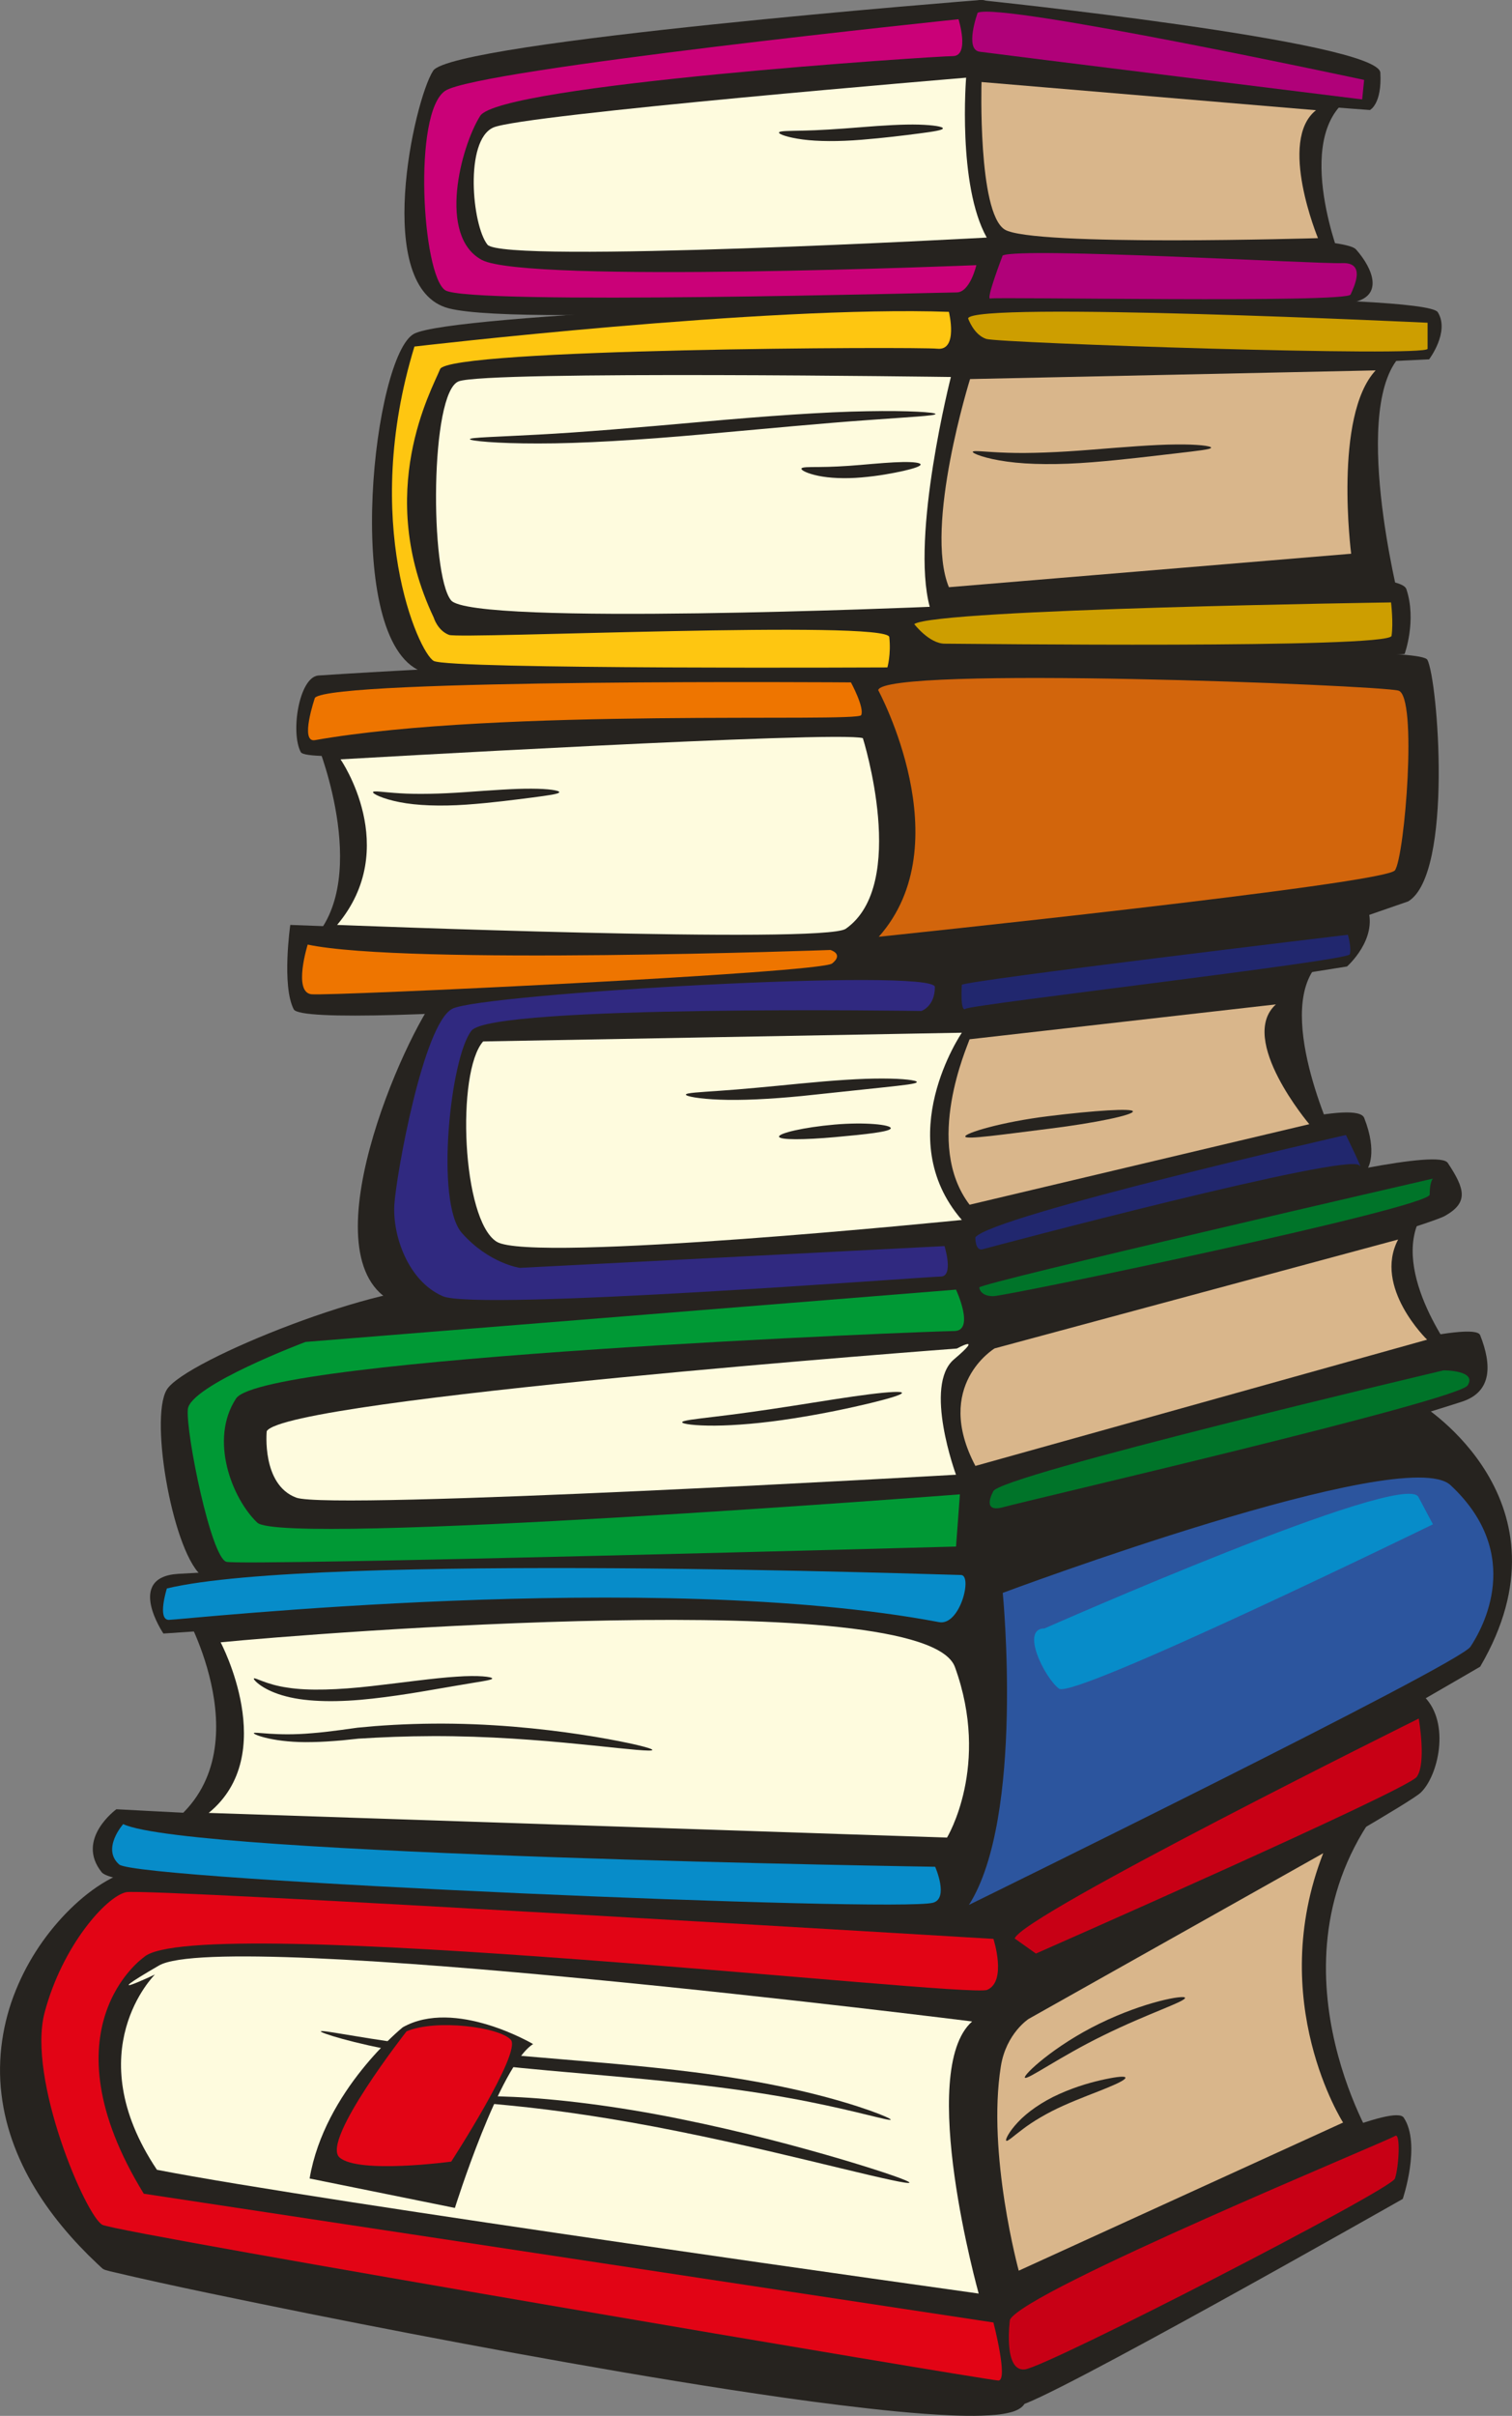 <svg width="278" height="444" viewBox="0 0 278 444" fill="none" xmlns="http://www.w3.org/2000/svg">
<rect x="0" y="0" width="278" height="444" fill="#808080" stroke="none"/>
<g clip-path="url(#clip0)">
<path d="M178.223 9.019C177.265 9.019 94.033 12.628 88.266 21.29C82.498 29.953 82.189 47.997 88.266 49.081C94.343 50.164 179.507 48.718 179.507 48.718L246.736 48.356C246.736 48.356 237.456 25.62 248.023 18.042C248.023 18.042 184.957 9.02 178.232 9.02L178.223 9.019Z" fill="#26231F"/>
<path d="M177.904 63.521C177.904 63.521 86.663 62.437 80.897 67.851C75.128 73.266 63.613 114.771 83.461 118.018C103.31 121.266 184.626 114.05 184.626 114.05L257.29 110.438C257.29 110.438 248.009 73.987 257.928 64.964L177.895 63.522L177.904 63.521Z" fill="#26231F"/>
<path d="M58.495 137.143C58.495 137.143 68.734 162.768 56.569 173.595C56.569 173.595 155.812 179.01 161.259 170.708C166.709 162.407 165.101 133.173 160.621 131.369C156.14 129.565 63.294 137.506 58.498 137.144L58.495 137.143Z" fill="#26231F"/>
<path d="M88.185 189.028C83.754 196.878 79.952 231.842 88.185 233.981C96.418 236.12 174.263 232.554 174.263 232.554L245.78 210.434C245.78 210.434 234.383 186.888 241.978 177.61C241.978 177.61 92.615 181.178 88.18 189.027L88.185 189.028Z" fill="#26231F"/>
<path d="M175.418 242.962C175.418 242.962 47.879 248.447 43.016 255.147C38.157 261.847 34.913 278.306 45.181 280.737C55.45 283.167 172.713 280.129 178.12 277.081C183.529 274.032 267.833 249.666 267.833 249.666C267.833 249.666 255.399 233.826 261.346 223.469C267.294 213.111 175.417 242.964 175.417 242.964L175.418 242.962Z" fill="#26231F"/>
<path d="M34.369 297.191C34.369 297.191 49.507 324.606 28.971 336.79C28.971 336.79 167.316 350.2 174.346 342.888C181.372 335.575 205.691 298.417 172.72 293.535C139.759 288.664 41.398 291.105 34.374 297.191L34.369 297.191Z" fill="#26231F"/>
<path d="M185.144 363.595C185.144 363.595 37.609 352.019 26.796 361.772C15.989 371.515 14.911 399.548 27.335 403.813C39.769 408.077 185.683 426.346 185.683 426.346L252.701 394.059C252.701 394.059 231.616 359.938 254.318 331.308L185.145 363.595H185.144Z" fill="#26231F"/>
<path d="M188.921 352.008C188.921 352.008 36.523 342.873 24.636 344.696C12.741 346.53 -19.212 380.797 19.397 416.076C20.505 417.088 184.545 451.355 187.663 440.838C189.828 433.525 192.163 423.299 187.303 421.465C182.433 419.643 28.418 400.147 28.418 400.147C28.418 400.147 10.586 367.241 32.739 362.371C51.909 358.153 181.354 372.732 185.674 368.469C189.995 364.194 192.161 350.795 188.917 352.01L188.921 352.008Z" fill="#26231F"/>
<path d="M188.921 352.008C188.921 352.008 189.071 351.862 189.44 351.884C189.839 351.884 190.298 352.424 190.448 353.201C190.787 354.753 190.628 357.127 189.939 360.074C189.59 361.536 189.101 363.168 188.343 364.855C187.963 365.699 187.514 366.554 186.955 367.386C186.666 367.803 186.357 368.208 185.997 368.579C185.828 368.804 185.499 368.984 185.269 369.051L184.521 369.242C182.535 369.591 180.429 369.614 178.164 369.647C175.899 369.681 173.494 369.625 170.949 369.546C150.572 368.905 121.184 366.452 84.85 364.146C75.769 363.595 66.249 363.044 56.331 362.706C51.371 362.549 46.312 362.436 41.173 362.56C38.618 362.639 36.014 362.74 33.499 363.179C31.014 363.64 28.529 364.574 26.563 366.284C24.567 367.96 23.27 370.514 22.791 373.337C22.292 376.183 22.482 379.209 23.001 382.179C23.52 385.149 24.368 388.097 25.416 390.988C25.935 392.428 26.503 393.856 27.112 395.274C27.422 395.983 27.741 396.68 28.07 397.378L28.569 398.413L28.948 399.167L63.276 403.52L138.31 413.228C151.313 414.972 164.545 416.727 177.977 418.696L183.016 419.472L185.551 419.911L186.848 420.159C187.247 420.226 187.876 420.429 188.325 420.71C189.303 421.261 190.071 422.274 190.491 423.331C190.9 424.388 191.089 425.468 191.149 426.515C191.279 428.618 191.049 430.621 190.73 432.567C190.401 434.524 189.952 436.437 189.453 438.316C189.203 439.261 188.934 440.194 188.664 441.128C188.575 441.488 188.275 441.994 188.026 442.219C187.756 442.489 187.497 442.658 187.247 442.793C186.748 443.063 186.279 443.221 185.82 443.344C183.974 443.817 182.218 443.896 180.452 443.963C178.695 444.019 176.939 443.986 175.193 443.918C168.197 443.625 161.312 442.861 154.486 442.028C147.661 441.195 140.895 440.206 134.189 439.182C120.777 437.112 107.595 434.817 94.662 432.466C81.73 430.103 69.047 427.662 56.642 425.176C44.229 422.656 32.104 420.226 20.269 417.436L19.71 417.279L19.411 417.2C19.271 417.155 19.072 417.088 18.922 416.986C18.583 416.705 18.533 416.638 18.363 416.48L17.924 416.075C17.345 415.524 16.767 414.973 16.198 414.41C15.07 413.274 13.962 412.115 12.905 410.912C10.779 408.493 8.803 405.939 7.067 403.194C3.584 397.738 1.04 391.472 0.271 384.879C-0.537 378.298 0.531 371.605 2.896 365.811C5.251 359.983 8.763 354.943 12.865 350.893C14.93 348.868 17.156 347.08 19.581 345.685C20.788 344.987 22.055 344.402 23.412 344.02C24.809 343.626 26.157 343.637 27.454 343.581C32.653 343.468 37.712 343.626 42.692 343.761C52.621 344.065 62.151 344.481 71.251 344.908C107.624 346.652 137.042 348.463 157.371 349.735C177.698 351.006 188.934 351.849 188.925 352.007C188.916 352.164 177.668 351.647 157.332 350.623C136.995 349.633 107.566 348.081 71.192 346.54C62.101 346.168 52.571 345.797 42.652 345.538C37.692 345.426 32.613 345.302 27.493 345.426C26.206 345.482 24.939 345.494 23.801 345.831C22.634 346.168 21.466 346.708 20.338 347.361C18.073 348.677 15.948 350.387 13.982 352.333C10.06 356.226 6.718 361.086 4.492 366.62C2.266 372.155 1.288 378.421 2.057 384.597C2.785 390.796 5.21 396.736 8.563 401.978C10.24 404.611 12.155 407.086 14.221 409.426C15.259 410.585 16.337 411.721 17.444 412.823C17.993 413.375 18.562 413.915 19.131 414.443L19.869 415.129C19.878 415.141 19.869 415.141 19.909 415.152L20.159 415.22L20.688 415.355C32.413 418.1 44.587 420.518 56.981 423.005C69.375 425.468 82.058 427.887 94.981 430.227C107.904 432.567 121.066 434.851 134.457 436.898C141.153 437.922 147.899 438.901 154.704 439.744C161.51 440.566 168.375 441.33 175.261 441.612C176.977 441.679 178.703 441.713 180.4 441.657C182.096 441.6 183.803 441.499 185.339 441.105C185.709 441.004 186.068 440.869 186.347 440.723C186.487 440.644 186.597 440.566 186.657 440.509C186.726 440.408 186.677 440.509 186.717 440.397C186.986 439.485 187.245 438.574 187.495 437.652C187.974 435.829 188.403 433.984 188.712 432.139C189.021 430.294 189.221 428.449 189.111 426.694C189.012 424.939 188.493 423.342 187.385 422.757C187.086 422.588 186.886 422.51 186.447 422.419L185.229 422.183L182.725 421.756L177.705 420.968C164.304 419 151.071 417.222 138.069 415.478L63.055 405.635L45.352 403.34L36.68 402.226L32.379 401.675L30.244 401.393L29.186 401.258L28.498 401.168L27.999 401.101C27.909 401.112 27.839 401.078 27.809 400.977L27.679 400.73L27.26 399.931L27.001 399.391L26.482 398.322C26.143 397.602 25.823 396.882 25.504 396.151C24.885 394.7 24.297 393.226 23.768 391.741C22.7 388.76 21.822 385.7 21.283 382.55C20.744 379.423 20.524 376.16 21.093 372.954C21.632 369.77 23.199 366.699 25.524 364.764C27.829 362.784 30.553 361.816 33.238 361.31C35.922 360.871 38.537 360.781 41.141 360.714C46.33 360.613 51.41 360.748 56.379 360.928C66.318 361.31 75.848 361.906 84.928 362.525C121.272 365.034 150.64 367.734 170.967 368.645C173.511 368.757 175.906 368.836 178.162 368.859C180.397 368.859 182.522 368.859 184.419 368.566C184.888 368.465 185.357 368.397 185.596 368.094C185.935 367.756 186.235 367.385 186.504 366.991C187.063 366.215 187.502 365.394 187.891 364.584C188.65 362.964 189.168 361.378 189.538 359.949C190.276 357.08 190.496 354.74 190.246 353.255C190.126 352.513 189.767 352.04 189.428 352.006C189.099 351.939 188.919 352.04 188.919 352.006L188.921 352.008Z" fill="#26231F"/>
<path d="M181.884 353.854C181.884 353.854 257.007 306.941 261.864 311.813C266.723 316.685 264.438 326.427 261.195 329.476C257.952 332.524 187.92 372.215 184.985 370.144C180.056 366.668 181.882 353.855 181.882 353.855L181.884 353.854Z" fill="#26231F"/>
<path d="M183.514 421.474C183.514 421.474 254.854 384.315 258.094 389.187C261.336 394.059 257.914 404.127 257.914 404.127C257.914 404.127 191.085 442.085 187.301 442.085C183.519 442.085 180.276 421.475 183.51 421.475L183.514 421.474Z" fill="#26231F"/>
<path d="M261.34 258.186C261.34 258.186 289.98 275.856 272.148 306.309C272.148 306.309 192.148 352.973 186.212 352.973C180.276 352.973 23.557 350.183 18.693 344.086C13.824 338 21.398 332.51 21.398 332.51C21.398 332.51 168.926 340.43 172.709 338C172.709 338 182.439 306.309 166.223 299.009C150.01 291.708 30.045 300.219 30.045 300.219C30.045 300.219 23.019 289.858 32.749 289.25C34.904 289.115 174.878 281.33 180.828 281.33C186.774 281.33 260.27 252.7 261.35 258.182L261.34 258.186Z" fill="#26231F"/>
<path d="M177.048 233.221C177.048 233.221 182.986 247.233 175.961 247.841C168.936 248.45 50.045 252.108 46.805 258.2C43.563 264.292 42.484 275.87 48.971 275.87C55.447 275.87 175.959 266.724 177.046 270.38C178.134 274.036 176.497 282.564 176.497 282.564C176.497 282.564 42.791 293.488 37.384 289.831C31.976 286.175 27.405 260.907 30.648 255.425C33.892 249.943 71.661 235.046 81.929 236.876C92.197 238.705 177.048 233.222 177.048 233.222L177.048 233.221Z" fill="#26231F"/>
<path d="M177.028 233.221C177.028 233.221 262.95 208.852 266.19 213.724C269.433 218.597 269.982 221.035 265.652 223.473C261.331 225.91 177.019 250.281 175.939 247.841C174.86 245.402 173.234 236.876 176.478 235.658L177.026 233.221L177.028 233.221Z" fill="#26231F"/>
<path d="M174.331 270.361C174.331 270.361 269.987 239.901 272.147 245.385C274.313 250.87 274.313 255.744 268.904 257.571C263.495 259.398 175.951 286.201 173.248 284.985C170.554 283.77 174.336 270.361 174.336 270.361H174.331Z" fill="#26231F"/>
<path d="M173.611 175.486C173.611 175.486 86.908 174.773 80.577 182.62C74.251 190.468 56.048 231.567 72.504 239.416C88.96 247.265 171.087 239.705 172.982 236.851C174.88 233.997 172.982 225.435 172.982 225.435C172.982 225.435 92.602 233.284 88.799 228.289C84.995 223.294 83.101 196.179 90.705 191.899C98.309 187.618 171.085 190.473 172.98 188.332C172.98 188.332 179.307 171.919 173.608 175.488L173.611 175.486Z" fill="#26231F"/>
<path d="M173.611 175.486C173.611 175.486 249.569 161.215 251.465 166.923C253.362 172.63 247.663 177.625 247.663 177.625C247.663 177.625 176.785 189.044 172.981 188.33C169.18 187.615 167.912 174.772 173.61 175.486H173.611Z" fill="#26231F"/>
<path d="M172.98 225.435C172.98 225.435 248.299 199.033 250.826 205.457C253.35 211.88 251.465 214.733 251.465 214.733C251.465 214.733 177.415 236.851 172.98 236.851C168.548 236.851 172.98 225.435 172.98 225.435H172.98Z" fill="#26231F"/>
<path d="M58.495 124.149C58.495 124.149 164.462 116.928 169.903 125.952C175.341 134.975 177.906 172.871 172.467 176.84C167.029 180.809 56.251 189.833 54.01 185.503C51.764 181.172 53.371 169.984 53.371 169.984C53.371 169.984 153.259 173.954 157.103 170.346C160.945 166.738 161.264 136.778 157.742 133.892C154.219 131.007 57.216 141.833 55.3 138.225C53.385 134.617 54.981 124.51 58.504 124.149L58.495 124.149Z" fill="#26231F"/>
<path d="M158.39 122.351C158.39 122.351 260.512 117.656 262.441 121.266C264.367 124.876 267.241 160.605 258.918 165.66L250.586 168.545C250.586 168.545 174.716 179.733 169.595 177.208C164.475 174.682 156.472 121.989 158.388 122.351L158.39 122.351Z" fill="#26231F"/>
<path d="M178.882 65.319C177.924 67.846 90.209 67.124 82.846 69.652C75.481 72.18 79.323 108.627 82.207 113.681C85.081 118.735 184.01 109.709 184.01 109.709C184.01 109.709 184.649 118.372 183.362 121.62C182.084 124.868 90.525 130.282 76.757 123.063C62.986 115.844 68.753 65.318 76.118 61.349C82.973 57.655 165.81 54.899 177.255 54.533L178.563 54.49L178.882 65.32L178.882 65.319Z" fill="#26231F"/>
<path d="M177.252 54.532C177.252 54.532 262.115 53.769 264.356 57.378C266.602 60.987 262.76 66.041 262.76 66.041C262.76 66.041 176.959 70.371 175.037 67.123C173.113 63.875 172.802 56.295 176.644 55.935L177.252 54.532L177.252 54.532Z" fill="#26231F"/>
<path d="M182.068 110.087C183.026 110.087 256.661 102.508 258.583 108.284C260.507 114.06 258.254 120.195 258.254 120.195C258.254 120.195 183.993 125.967 182.064 123.442C180.138 120.916 177.903 113.336 181.426 111.533L182.064 110.088L182.068 110.087Z" fill="#26231F"/>
<path d="M180.166 0.009C180.166 0.009 83.158 7.588 79.64 13.002C76.117 18.416 68.433 53.062 82.524 56.672C96.614 60.281 182.085 54.866 182.085 54.866L181.447 43.679C181.447 43.679 89.893 49.453 87.964 44.402C86.038 39.35 85.729 24.55 90.529 22.025C95.329 19.499 178.245 15.527 178.564 11.918C178.883 8.309 184.97 -0.353 180.17 0.009L180.166 0.009Z" fill="#26231F"/>
<path d="M180.166 0.009C180.166 0.009 253.468 7.588 253.794 13.364C254.115 19.14 251.878 20.221 251.878 20.221C251.878 20.221 177.285 14.806 176.328 11.918C175.36 9.031 177.286 0.368 180.169 0.009H180.166Z" fill="#26231F"/>
<path d="M178.563 44.75C182.115 43.413 246.11 42.223 249.311 45.831C252.515 49.439 254.431 54.492 248.673 55.577C242.915 56.662 177.605 57.019 176.647 55.938C175.679 54.855 175.679 45.831 178.563 44.75L178.563 44.75Z" fill="#26231F"/>
<path d="M28.487 362.884C28.487 362.884 14.217 376.902 28.856 398.771C58.324 404.542 179.944 421.518 179.944 421.518C179.944 421.518 168.488 380.579 178.737 371.513C178.737 371.513 41.295 354.222 29.225 361.23C17.15 368.239 28.486 362.884 28.486 362.884L28.487 362.884Z" fill="#FEFBDE"/>
<path d="M189.145 371.032C189.145 371.032 184.984 373.687 184.016 379.773C181.451 395.861 187.309 417.315 187.309 417.315L246.943 390.091C246.943 390.091 232.673 367.817 243.291 340.591L189.145 371.033L189.145 371.032Z" fill="#D9B68B"/>
<path d="M184.37 292.748C184.37 292.748 188.402 334.001 178.153 350.088C178.153 350.088 268.165 305.954 270.359 302.647C272.554 299.341 280.358 285.671 266.697 272.947C258.284 265.118 184.367 292.747 184.367 292.747L184.37 292.748Z" fill="#2C559E"/>
<path d="M30.681 291.935C30.681 291.935 28.855 297.706 31.05 297.706C33.246 297.706 120.335 288.222 172.649 298.122C176.531 298.853 178.866 289.459 176.671 289.459C174.475 289.459 58.118 285.331 30.677 291.934L30.681 291.935Z" fill="#078CC9"/>
<path d="M22.653 335.24C22.653 335.24 18.621 339.773 21.914 342.665C25.207 345.556 165.021 351.519 171.569 349.685C174.493 348.852 171.938 343.081 171.938 343.081C171.938 343.081 34.727 341.011 22.65 335.24L22.653 335.24Z" fill="#078CC9"/>
<path d="M40.564 301.833C40.564 301.833 51.541 322.454 38.368 333.187L174.119 337.721C174.119 337.721 182.163 324.525 175.577 306.378C170.088 291.236 57.024 300.191 40.559 301.833L40.564 301.833Z" fill="#FEFBDE"/>
<path d="M175.778 237.022C175.778 237.022 179.331 244.623 175.419 244.623C171.507 244.623 48.369 249.425 43.397 257.027C38.427 264.629 42.689 275.434 47.299 279.834C51.909 284.234 176.489 274.636 176.489 274.636L175.78 284.233C175.78 284.233 44.464 287.833 41.625 287.034C38.791 286.235 34.171 263.431 34.53 259.027C34.889 254.626 56.174 246.626 56.174 246.626L175.78 237.014L175.778 237.022Z" fill="#009935"/>
<path d="M180.057 236.612C180.057 236.612 180.127 238.215 182.612 238.215C185.096 238.215 262.863 221.946 262.863 219.545C262.863 217.144 263.462 216.608 263.462 216.608C263.462 216.608 180.059 235.812 180.059 236.612H180.057Z" fill="#007429"/>
<path d="M182.611 274.114C182.611 274.114 180.266 278.186 184.517 276.982C188.768 275.779 268.069 257.41 269.849 254.61C271.624 251.81 265.418 251.851 265.418 251.851C265.418 251.851 182.973 271.312 182.613 274.114L182.611 274.114Z" fill="#007429"/>
<path d="M49.041 263.033C49.041 263.033 48.063 272.843 54.459 275.239C60.846 277.635 175.77 271.031 175.77 271.031C175.77 271.031 169.732 254.621 175.411 249.82C181.089 245.019 175.93 247.84 175.93 247.84C175.93 247.84 52.588 257.027 49.036 263.033L49.041 263.033Z" fill="#FEFBDE"/>
<path d="M182.883 247.809C182.883 247.809 171.527 254.611 179.34 269.412L262.39 246.211C262.39 246.211 252.45 236.608 257.061 227.806L182.889 247.811L182.883 247.809Z" fill="#D9B68B"/>
<path d="M173.659 229.011C173.659 229.011 175.425 234.613 172.94 234.613C170.456 234.613 87.772 241.015 81.387 238.214C74.99 235.414 72.156 227.011 72.505 221.41C72.865 215.809 77.834 188.199 83.153 185.4C88.482 182.599 171.888 177.799 171.888 181.4C171.888 185 169.403 185.8 169.403 185.8C169.403 185.8 90.605 184.599 86.707 189.401C82.806 194.202 79.961 221.01 84.93 226.612C89.9 232.215 95.578 233.012 95.578 233.012L173.662 229.011L173.659 229.011Z" fill="#302980"/>
<path d="M179.33 227.397C179.33 227.397 179.26 229.986 180.687 229.588C182.114 229.189 248.194 211.635 249.949 214.193C250.847 215.498 247.464 208.593 247.464 208.593C247.464 208.593 182.521 223.397 179.33 227.397L179.33 227.397Z" fill="#21276E"/>
<path d="M176.844 180.995C176.844 180.995 176.485 186.197 177.553 185.397C178.621 184.598 247.826 176.594 248.172 175.394C248.532 174.195 247.823 171.794 247.823 171.794C247.823 171.794 177.55 180.195 176.844 180.995L176.844 180.995Z" fill="#21276E"/>
<path d="M178.271 191.003C177.911 192.204 169.748 210.208 178.271 221.41L240.729 206.606C240.729 206.606 227.497 190.992 234.591 184.591L178.27 191.002L178.271 191.003Z" fill="#D9B68B"/>
<path d="M176.845 189.8C176.845 189.8 163.712 209.005 176.845 224.208C176.845 224.208 97.701 232.21 91.316 228.208C84.919 224.208 83.861 197.001 88.831 191.399L176.846 189.798L176.845 189.8Z" fill="#FEFBDE"/>
<path d="M56.573 173.599C56.573 173.599 53.829 182.375 57.272 182.73C60.725 183.083 150.802 178.838 153.003 177.069C155.198 175.299 152.683 174.591 152.683 174.591C152.683 174.591 74.538 177.422 56.572 173.599L56.573 173.599Z" fill="#EE7500"/>
<path d="M62.612 139.557C62.612 139.557 73.908 155.831 61.983 169.984C61.983 169.984 151.458 173.538 155.506 170.693C167.122 162.555 158.649 135.664 158.649 135.664C154.259 134.25 62.613 139.557 62.613 139.557H62.612Z" fill="#FEFBDE"/>
<path d="M174.834 69.284C174.834 69.284 167.41 98.371 170.942 111.523C170.942 111.523 86.82 115.109 82.928 110.327C79.036 105.544 79.046 72.075 84.345 70.082C89.643 68.088 174.832 69.284 174.832 69.284L174.834 69.284Z" fill="#FEFBDE"/>
<path d="M178.359 69.667C178.359 69.667 169.877 96.763 174.467 107.918L248.428 101.767C248.428 101.767 245.155 76.439 252.929 68.072L178.356 69.666L178.359 69.667Z" fill="#D9B68B"/>
<path d="M176.233 3.537C176.233 3.537 178.359 10.311 175.176 10.311C171.992 10.311 91.875 15.56 88.282 21.305C84.689 27.049 80.448 43.385 88.581 47.766C96.714 52.148 179.516 48.733 179.516 48.733C179.516 48.733 178.359 53.743 175.884 53.743C173.409 53.743 86.103 56.134 81.865 53.345C77.625 50.556 75.858 20.671 81.865 16.684C87.873 12.697 176.237 3.535 176.237 3.535L176.233 3.537Z" fill="#CA0178"/>
<path d="M179.758 2.334C179.758 2.334 177.283 9.108 180.117 9.506C182.952 9.905 250.452 18.272 250.452 18.272L250.811 14.688C250.811 14.688 184.002 0.342 179.763 2.333L179.758 2.334Z" fill="#B00179"/>
<path d="M184.35 46.958C184.35 46.958 181.196 55.185 182.065 54.857C182.933 54.529 247.616 55.725 248.326 54.131C249.036 52.537 251.15 48.166 246.729 48.359C242.318 48.551 187.534 45.367 184.351 46.958L184.35 46.958Z" fill="#B00179"/>
<path d="M177.632 14.276C177.632 14.276 176.026 33.997 181.424 43.661C181.424 43.661 92.452 48.545 89.62 44.959C86.786 41.374 85.379 25.833 90.687 23.442C95.986 21.05 177.636 14.277 177.636 14.277L177.632 14.276Z" fill="#FEFBDE"/>
<path d="M180.465 15.076C180.465 15.076 179.756 38.983 184.706 42.172C189.655 45.36 242.325 43.766 242.325 43.766C242.325 43.766 234.901 25.834 241.965 20.256L180.464 15.075L180.465 15.076Z" fill="#D9B68B"/>
<path d="M163.776 389.557C163.686 389.895 157.968 388.106 148.559 386.239C143.859 385.305 138.23 384.382 131.954 383.584C125.677 382.785 118.751 382.11 111.467 381.469C104.182 380.827 97.227 380.242 90.91 379.545C84.593 378.847 78.905 378.049 74.165 377.194C64.666 375.484 58.928 373.616 58.987 373.335C59.057 372.998 64.875 374.291 74.365 375.574C79.105 376.226 84.773 376.856 91.079 377.43L111.626 379.174C118.92 379.815 125.876 380.546 132.182 381.469C138.479 382.391 144.137 383.494 148.837 384.641C158.247 386.936 163.845 389.287 163.776 389.557L163.776 389.557Z" fill="#26231F"/>
<path d="M167.213 401.137C167.143 401.452 162.363 400.372 154.679 398.516C146.995 396.671 136.398 394.05 124.612 391.688C112.827 389.303 102.08 387.773 94.277 387.008C86.463 386.22 81.603 386.04 81.603 385.692C81.603 385.41 86.483 385.005 94.367 385.377C102.26 385.725 113.127 387.008 124.972 389.415C136.817 391.8 147.404 394.68 155.018 396.93C162.622 399.202 167.272 400.834 167.212 401.137H167.213Z" fill="#26231F"/>
<path d="M90.501 308.484C90.501 308.799 88.046 309.069 84.084 309.767C80.133 310.419 74.664 311.488 68.507 312.174C62.38 312.872 56.662 312.838 52.62 311.769C50.605 311.263 49.038 310.509 48.04 309.834C47.042 309.159 46.603 308.608 46.673 308.484C46.833 308.203 48.978 309.62 52.88 310.16C56.762 310.779 62.26 310.565 68.317 309.879C74.375 309.193 79.893 308.394 83.934 308.147C87.976 307.854 90.51 308.17 90.5 308.484L90.501 308.484Z" fill="#26231F"/>
<path d="M119.945 321.616C119.906 321.942 115.804 321.503 109.188 320.806C102.572 320.131 93.441 319.253 83.332 319.096C78.273 319.017 73.463 319.13 69.092 319.355L65.909 319.535L62.895 319.85C60.939 320.018 59.103 320.142 57.417 320.165C50.651 320.345 46.58 318.815 46.669 318.522C46.729 318.196 50.771 319.13 57.357 318.534C58.993 318.41 60.8 318.196 62.726 317.937L65.739 317.521L68.983 317.229C73.393 316.891 78.253 316.711 83.362 316.79C93.571 316.947 102.761 318.095 109.357 319.186C115.963 320.3 119.985 321.312 119.945 321.616L119.945 321.616Z" fill="#26231F"/>
<path d="M165.841 255.985C165.881 256.299 163.665 256.983 160.063 257.861C156.451 258.732 151.451 259.811 145.853 260.681C140.265 261.569 135.146 261.985 131.434 262.008C127.721 262.031 125.426 261.693 125.426 261.389C125.426 261.063 127.701 260.815 131.354 260.377C134.996 259.948 140.025 259.272 145.573 258.399C151.122 257.526 156.161 256.71 159.833 256.251C163.506 255.792 165.791 255.67 165.84 255.985H165.841Z" fill="#26231F"/>
<path d="M168.571 198.858C168.571 199.186 166.196 199.438 162.375 199.846L147.436 201.43C141.579 202.005 136.23 202.26 132.348 202.098C128.466 201.956 126.091 201.478 126.111 201.173C126.131 200.843 128.506 200.74 132.328 200.466C136.15 200.212 141.419 199.706 147.257 199.132C153.104 198.562 158.443 198.193 162.315 198.217C166.187 198.224 168.572 198.549 168.572 198.858H168.571Z" fill="#26231F"/>
<path d="M163.783 207.348C163.774 207.986 159.202 208.476 153.564 208.982C147.926 209.489 143.286 209.543 143.236 208.892C143.176 208.276 147.717 207.182 153.414 206.683C159.112 206.183 163.792 206.711 163.783 207.348V207.348Z" fill="#26231F"/>
<path d="M102.829 145.586C102.82 145.912 100.913 146.171 97.829 146.577C94.756 146.963 90.495 147.546 85.725 147.88C80.955 148.214 76.574 148.047 73.451 147.419C70.317 146.811 68.501 145.866 68.581 145.586C68.661 145.255 70.557 145.622 73.61 145.799C76.664 145.995 80.895 145.915 85.605 145.577C90.315 145.248 94.615 144.919 97.749 144.948C100.893 144.957 102.829 145.275 102.829 145.586L102.829 145.586Z" fill="#26231F"/>
<path d="M172.008 76.086C172.008 76.42 167.219 76.642 159.485 77.21C151.761 77.745 141.094 78.757 129.298 79.818C117.503 80.879 106.756 81.521 98.971 81.504C91.198 81.519 86.398 81.015 86.398 80.718C86.407 80.379 91.208 80.304 98.942 79.874C106.675 79.473 117.332 78.579 129.137 77.518C140.932 76.46 151.649 75.7 159.423 75.579C167.207 75.43 172.006 75.784 172.006 76.085L172.008 76.086Z" fill="#26231F"/>
<path d="M169.264 85.362C169.285 85.68 168.087 86.089 166.131 86.539C164.175 86.977 161.451 87.488 158.387 87.746C155.323 88.012 152.489 87.87 150.474 87.452C148.458 87.035 147.291 86.432 147.35 86.135C147.41 85.811 148.648 85.846 150.604 85.828C152.559 85.821 155.244 85.705 158.237 85.445C161.231 85.185 163.975 84.943 165.981 84.916C167.977 84.882 169.234 85.047 169.264 85.362H169.264Z" fill="#26231F"/>
<path d="M173.36 23.593C173.36 23.916 171.683 24.18 168.979 24.532C166.275 24.884 162.543 25.352 158.361 25.688C154.19 26.03 150.358 26.006 147.594 25.636C144.83 25.266 143.184 24.664 143.234 24.363C143.274 24.035 144.97 24.071 147.664 24.007C150.368 23.955 154.081 23.726 158.222 23.387C162.363 23.049 166.156 22.825 168.91 22.903C171.664 22.982 173.371 23.28 173.36 23.593L173.36 23.593Z" fill="#26231F"/>
<path d="M222.679 82.272C222.679 82.599 220.224 82.849 216.282 83.315C212.341 83.756 206.892 84.465 200.815 84.95C194.738 85.443 189.17 85.401 185.168 84.837C181.157 84.297 178.782 83.325 178.852 83.044C178.911 82.705 181.336 83.096 185.278 83.212C189.21 83.35 194.648 83.137 200.676 82.647C206.703 82.166 212.201 81.714 216.203 81.687C220.204 81.637 222.679 81.964 222.679 82.272L222.679 82.272Z" fill="#26231F"/>
<path d="M208.299 204.251C208.379 204.914 201.484 206.373 192.972 207.43C184.46 208.487 177.594 209.493 177.475 208.885C177.345 208.25 184.16 206.194 192.732 205.137C201.284 204.077 208.219 203.653 208.299 204.251V204.251Z" fill="#26231F"/>
<path d="M217.883 367.163C218.033 367.827 211.068 370.043 202.965 374.026C194.852 377.974 188.784 382.384 188.435 381.833C188.106 381.36 193.804 375.983 202.146 371.911C210.489 367.838 217.784 366.59 217.883 367.163Z" fill="#26231F"/>
<path d="M206.921 381.833C207 382.148 205.733 382.823 203.638 383.678C201.552 384.555 198.648 385.579 195.565 386.963C192.481 388.335 189.867 389.922 188.08 391.283C186.274 392.621 185.236 393.645 185.007 393.42C184.807 393.229 185.496 391.789 187.182 390C188.849 388.212 191.583 386.254 194.806 384.825C198.039 383.374 201.063 382.575 203.258 382.114C205.464 381.653 206.851 381.529 206.921 381.833L206.921 381.833Z" fill="#26231F"/>
<path d="M74.05 372.584C74.05 372.584 59.671 384.16 56.926 400.372L83.639 405.783C83.639 405.783 91.862 379.526 98.019 375.667C98.019 375.667 83.639 367.173 74.05 372.585L74.05 372.584Z" fill="#26231F"/>
<path d="M182.652 356.335C182.652 356.335 185.187 364.142 181.495 365.706C177.803 367.259 35.433 351.138 26.433 359.721C26.433 359.721 7.743 372.726 26.433 403.168L182.656 426.837C182.656 426.837 185.42 437.503 183.574 437.503C181.728 437.503 21.815 410.448 18.82 408.884C15.816 407.331 4.969 382.088 8.202 369.87C11.435 357.652 19.509 348.54 23.2 347.753C26.892 346.976 182.656 356.336 182.656 356.336L182.652 356.335Z" fill="#E20415"/>
<path d="M185.688 426.328C185.688 426.328 184.381 435.879 188.412 435.462C192.444 435.046 255.729 402.468 256.471 400.396C257.199 398.338 257.569 391.734 256.471 392.567C255.373 393.388 188.466 420.917 185.688 426.328L185.688 426.328Z" fill="#C80015"/>
<path d="M186.564 356.267L190.466 359.034C190.466 359.034 258.654 329.043 260.481 326.567C262.308 324.091 260.85 315.846 260.85 315.846C260.85 315.846 187.663 352.138 186.57 356.266L186.564 356.267Z" fill="#C80015"/>
<path d="M161.467 126.835C161.467 126.835 176.785 155.014 161.576 172.16C161.576 172.16 254.692 162.475 256.478 159.953C258.265 157.432 260.689 127.933 257.117 126.923C253.544 125.912 162.364 122.3 161.468 126.837L161.467 126.835Z" fill="#D2650C"/>
<path d="M57.904 128.243C57.904 128.243 55.05 136.53 57.904 136.027C92.113 130.013 157.717 132.843 158.342 131.428C158.961 130.013 156.456 125.413 156.456 125.413C156.456 125.413 61.045 124.705 57.907 128.243L57.904 128.243Z" fill="#EE7500"/>
<path d="M174.467 57.314C174.467 57.314 176.233 64.487 172.352 64.088C168.46 63.69 82.442 64.035 80.914 67.846C79.387 71.66 68.79 90.386 79.746 113.498C79.746 113.498 80.445 115.89 82.57 116.687C84.696 117.483 163.161 113.896 163.507 117.085C163.855 120.273 163.158 122.663 163.158 122.663C163.158 122.663 82.567 123.059 79.742 121.466C76.918 119.873 66.31 95.965 76.199 63.69C76.199 63.69 140.882 56.118 174.463 57.314L174.467 57.314Z" fill="#FEC611"/>
<path d="M177.999 58.517C177.999 58.517 179.027 61.529 181.332 62.29C183.637 63.05 262.48 65.689 262.48 64.095V59.314C262.48 59.314 178.703 55.331 177.997 58.518L177.999 58.517Z" fill="#CD9E00"/>
<path d="M168.096 114.701C168.096 114.701 170.86 118.297 173.694 118.297C176.528 118.297 255.5 119.251 255.854 116.86C256.213 114.471 255.764 110.717 255.764 110.717C255.764 110.717 171.988 111.911 168.096 114.701H168.096Z" fill="#CD9E00"/>
<path d="M74.749 373.329C74.749 373.329 58.993 393.41 62.415 396.493C65.848 399.587 82.962 397.27 82.962 397.27C82.962 397.27 95.975 377.2 93.919 374.882C91.873 372.565 80.227 371.012 74.749 373.33L74.749 373.329Z" fill="#E20415"/>
<path d="M192.039 299.283C192.039 299.283 258.109 270.091 260.79 275.118L263.465 280.146C263.465 280.146 197.394 312.365 194.713 310.351C192.039 308.337 187.568 299.281 192.039 299.281V299.283Z" fill="#078CC9"/>
</g>
<defs>
<clipPath id="clip0">
<rect width="278" height="444" fill="white"/>
</clipPath>
</defs>
</svg>
